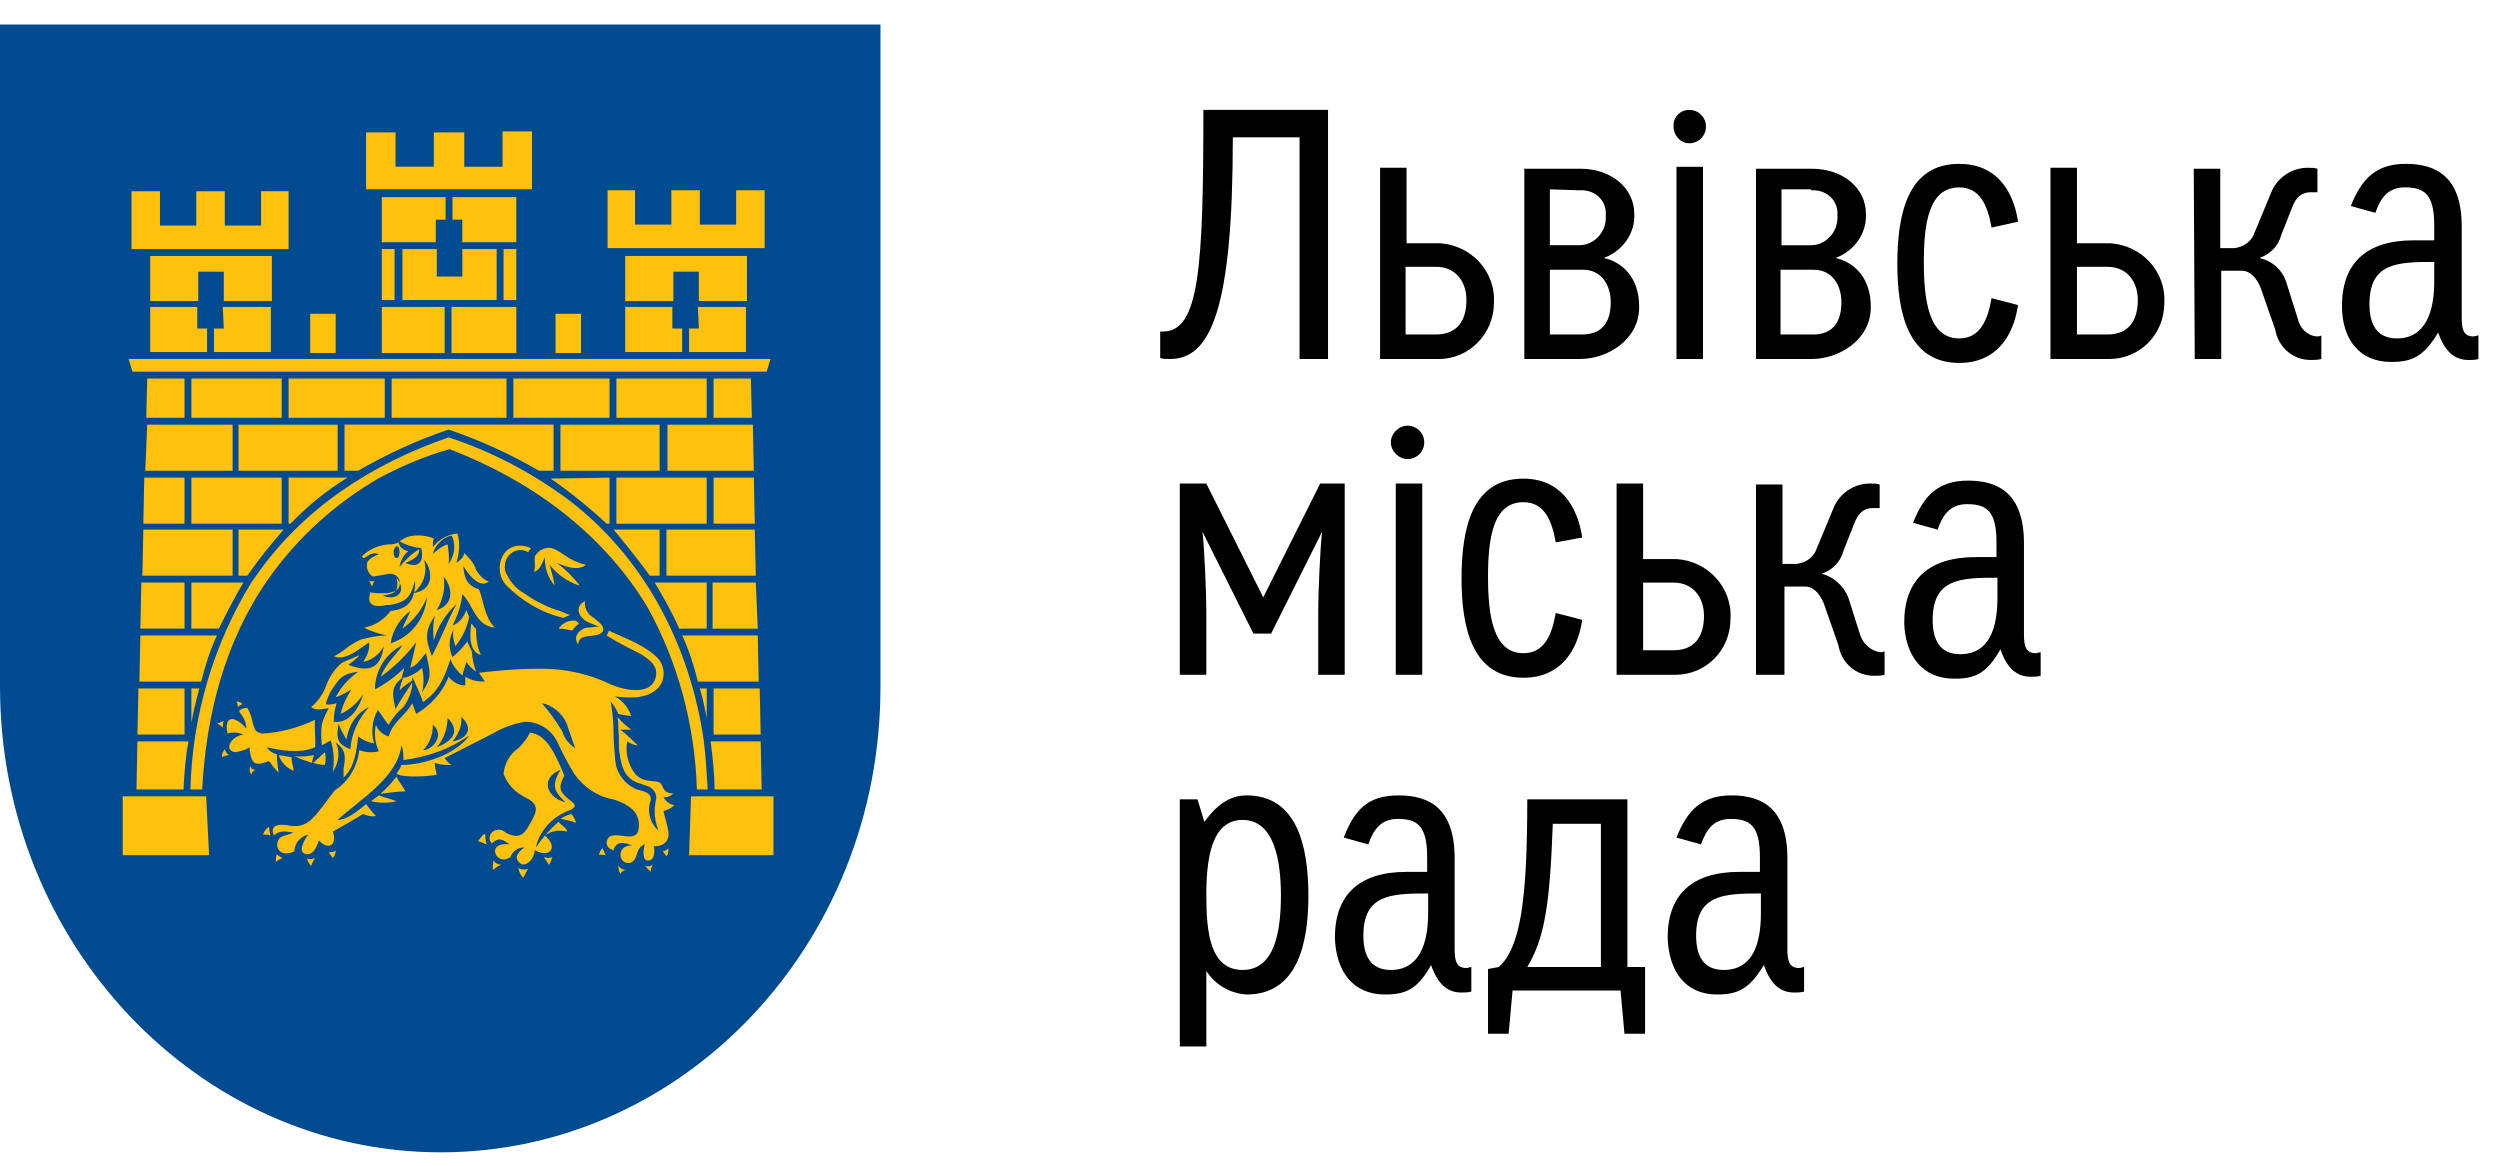 <svg width="268" height="125" viewBox="0 0 268 125" fill="none" xmlns="http://www.w3.org/2000/svg">
<rect width="268" height="125" fill="white"/>
<path d="M94.385 73.38V73.696C94.385 101.241 73.235 123.529 47.244 123.529C21.255 123.529 0 101.136 0 73.591V2.629H94.385V73.38Z" fill="#004A8F"/>
<path d="M35.669 91.989C35.564 91.779 35.354 91.569 35.249 91.359C35.354 91.359 35.881 91.359 35.986 91.149C35.994 91.459 35.88 91.761 35.669 91.989ZM43.455 84.841C43.245 84.315 42.72 83.79 42.508 83.265C41.983 83.893 41.458 84.525 40.824 85.051C40.824 85.156 42.193 84.841 43.455 84.841ZM33.355 92.83C33.46 92.515 33.565 92.304 33.775 91.989C33.46 92.094 33.145 92.199 32.935 91.989C32.935 92.304 33.145 92.62 33.355 92.83ZM40.616 85.261C40.299 85.471 40.089 85.681 39.774 85.891C40.673 86.102 41.609 86.102 42.508 85.891C41.983 85.681 41.143 85.471 40.616 85.261ZM61.766 88.205C61.66 87.89 61.449 87.469 61.239 87.259C60.827 87.369 60.435 87.547 60.081 87.784C60.606 87.89 61.241 87.995 61.766 88.205ZM23.254 77.587C23.464 77.587 23.779 77.902 23.884 78.007C23.884 77.797 23.884 77.482 23.989 77.272C23.779 77.377 23.464 77.482 23.254 77.587ZM24.096 80.319C23.885 80.548 23.771 80.85 23.779 81.161C23.989 81.056 24.304 80.951 24.621 80.951C24.306 80.846 24.201 80.636 24.096 80.319ZM51.979 89.361C51.664 89.571 51.454 89.886 51.242 90.201C51.559 90.201 51.767 90.413 52.189 90.518C51.979 90.096 52.084 89.676 51.979 89.361ZM30.303 91.989C30.093 91.884 29.882 91.779 29.672 91.569C29.567 91.884 29.567 92.094 29.567 92.409C29.773 92.209 30.026 92.064 30.303 91.989ZM29.041 89.571C28.936 89.571 28.831 88.625 28.831 88.625C28.533 88.828 28.31 89.123 28.198 89.466C28.514 89.466 28.724 89.466 29.041 89.571ZM60.292 78.428C60.502 79.163 61.028 79.793 61.66 80.214C61.344 79.268 61.028 78.428 60.712 77.48C60.187 76.429 59.24 75.589 58.081 75.379C58.923 76.324 59.66 77.375 60.291 78.428H60.292ZM48.508 79.478C49.875 79.268 50.927 78.218 49.455 76.852C49.56 77.797 49.138 78.743 48.508 79.478ZM46.824 80.109C48.191 79.583 49.558 78.533 47.981 76.957C47.981 78.112 47.562 79.268 46.824 80.109ZM45.349 80.424C46.297 80.424 47.771 78.848 46.402 77.692C46.402 78.743 46.085 79.689 45.349 80.424ZM71.13 85.471C71.246 85.69 71.411 85.879 71.612 86.025C71.812 86.171 72.043 86.269 72.287 86.312C71.972 86.627 71.55 86.837 71.128 86.942C71.235 87.574 71.55 88.415 71.655 89.152C71.76 89.886 71.445 90.728 70.078 90.728C70.201 91.147 70.163 91.597 69.973 91.989C69.866 92.199 69.551 92.304 69.236 92.199C69.131 92.094 69.026 91.989 69.026 91.779C68.919 91.359 69.026 90.939 69.131 90.516C68.184 90.833 68.394 91.779 67.972 92.199C67.762 92.515 67.342 92.62 66.922 92.409C66.815 92.304 66.71 92.304 66.71 92.199C66.29 91.674 66.5 90.623 67.762 90.623C66.92 90.306 66.078 90.098 65.763 91.149C65.343 91.043 65.133 90.833 65.026 90.411C65.133 88.52 67.869 90.516 68.394 89.15C68.604 88.415 68.499 87.574 67.972 86.942C67.342 86.312 66.5 85.891 65.658 85.681C63.974 85.366 62.502 84.315 61.554 82.948C60.896 81.86 60.298 80.737 59.765 79.583C59.458 78.922 58.968 78.363 58.352 77.971C57.737 77.58 57.023 77.373 56.294 77.375C55.067 77.573 53.888 78.001 52.821 78.638L47.666 81.265C47.876 81.582 48.086 81.79 48.403 82.002C47.769 82.002 47.244 82.002 46.614 81.792C46.614 82.212 46.718 82.632 46.824 83.053C46.402 83.158 43.35 83.473 42.508 82.948C42.72 82.632 42.93 82.317 43.035 82.002C45.456 82.002 48.928 80.846 50.297 78.848C48.191 80.319 45.77 81.161 43.245 81.475C43.245 80.949 43.245 80.424 43.035 79.899C42.615 83.368 38.617 85.681 36.196 87.888C37.248 87.888 38.3 86.942 39.247 86.207C39.562 86.627 39.879 87.049 40.299 87.469C39.879 87.574 39.352 87.469 38.932 87.259C37.88 87.89 36.828 88.52 35.671 89.15C36.196 90.518 35.249 91.252 34.197 90.096C33.987 90.621 33.672 91.672 32.828 91.569C31.777 91.359 32.723 89.886 33.04 89.468C32.198 89.676 31.566 90.411 31.566 91.254C30.093 91.989 29.357 90.833 29.882 89.991C30.093 89.571 30.724 89.571 31.461 89.255C30.724 89.15 29.988 88.94 29.357 89.571C28.831 88.31 30.093 88.31 31.145 88.52C32.618 88.73 33.355 87.995 34.197 86.944L35.881 84.734C37.353 83.788 38.3 82.212 38.51 80.424C39.142 80.636 39.879 80.741 40.614 80.531C40.195 79.647 40.084 78.647 40.299 77.692C40.509 78.323 41.036 78.743 41.668 78.953C42.088 77.377 43.455 76.745 44.192 75.379L44.614 76.534C46.192 75.589 47.454 74.223 48.086 72.54C48.508 73.065 49.138 73.486 49.875 73.486V72.54C50.507 72.96 51.242 73.065 51.979 73.065L51.347 72.12C53.241 71.909 55.24 71.699 57.134 71.699C59.87 71.594 62.502 72.015 65.026 73.17C66.29 73.801 69.656 74.853 70.288 72.645C70.603 71.384 69.656 70.752 68.709 70.121C67.447 69.491 66.185 68.861 65.026 68.125C65.133 67.915 65.238 67.81 65.238 67.6C67.025 68.44 69.236 69.176 70.603 70.647C71.34 71.594 71.34 72.96 70.498 73.801C69.339 74.958 67.342 74.852 65.868 74.643C66.71 75.064 67.342 75.799 67.657 76.745C67.237 76.745 66.71 76.64 66.29 76.534C66.078 76.009 65.765 75.589 65.448 75.168L65.553 75.694C65.658 76.534 65.763 77.375 65.763 78.218C65.763 79.373 65.868 80.529 65.973 81.687C66.064 82.338 66.327 82.954 66.734 83.471C67.141 83.988 67.677 84.388 68.289 84.63C68.709 84.736 69.131 84.841 69.446 85.051C69.761 85.261 69.761 85.471 69.761 85.786C69.552 86.351 69.521 86.966 69.672 87.549C69.822 88.131 70.147 88.654 70.603 89.047C70.182 88.051 70.073 86.951 70.288 85.891C70.498 85.261 70.183 84.63 69.551 84.315C69.131 84.21 68.709 83.998 68.289 83.893C66.815 83.263 66.605 82.002 66.395 80.634C66.29 79.899 66.395 79.058 66.29 78.323C66.29 77.797 66.29 77.375 66.185 76.85C66.605 77.375 67.132 77.797 67.657 78.218H66.5C67.342 78.848 67.762 79.373 68.394 79.899C67.972 79.899 67.552 79.689 67.235 79.478C67.129 80.084 67.149 80.704 67.294 81.301C67.439 81.898 67.707 82.459 68.079 82.948C68.709 83.683 69.446 83.683 70.393 83.788C71.34 83.893 70.708 85.051 72.182 85.051C72.048 85.193 71.884 85.304 71.702 85.376C71.521 85.449 71.325 85.481 71.13 85.471ZM69.131 92.83L69.761 93.46C69.761 93.145 69.866 92.935 69.973 92.62C69.866 92.83 69.551 92.935 69.131 92.83ZM71.445 91.779C71.655 91.569 71.655 91.254 71.655 90.939C71.445 91.149 71.235 91.254 71.025 91.254L71.445 91.779ZM25.99 75.484C25.883 75.274 25.356 75.168 25.356 75.168C25.463 75.379 25.463 75.694 25.568 75.904C25.463 75.694 25.778 75.589 25.99 75.484ZM66.29 92.725C66.29 93.04 66.29 93.355 66.5 93.67C66.71 93.355 66.815 93.355 67.132 93.25C66.71 93.25 66.395 93.04 66.29 92.725ZM55.557 93.04C55.662 93.46 55.767 93.777 56.082 94.091C56.294 93.775 56.399 93.46 56.607 93.145C56.294 93.25 55.872 93.25 55.557 93.04ZM58.291 91.884C58.503 92.199 58.713 92.409 58.818 92.725C59.133 92.304 59.028 92.304 59.24 91.884C58.933 91.989 58.598 91.989 58.291 91.884ZM53.768 92.725C53.243 92.62 53.031 92.515 52.926 92.199C52.821 92.515 52.821 92.935 52.821 93.25C53.241 93.04 53.241 92.83 53.768 92.725ZM64.606 90.939C64.291 91.149 64.291 91.464 64.186 91.674C64.396 91.569 64.711 91.674 64.921 91.674C64.816 91.464 64.711 91.149 64.606 90.939ZM60.081 82.527C57.766 83.473 58.713 85.576 60.606 85.996C59.45 84.841 59.03 84.315 60.081 82.527ZM60.818 89.15C59.975 88.94 59.133 89.045 58.398 89.571C59.87 90.728 59.028 92.094 57.346 91.147C57.134 92.409 56.294 92.832 55.872 92.62C54.82 91.884 55.767 91.254 56.187 90.833C55.864 90.837 55.55 90.94 55.286 91.128C55.023 91.316 54.824 91.579 54.715 91.884C53.663 92.62 52.821 91.569 53.136 90.939C53.346 90.623 53.768 90.413 54.61 90.518C53.663 89.781 53.348 89.886 52.716 90.411C52.564 90.257 52.48 90.05 52.48 89.833C52.48 89.617 52.564 89.41 52.716 89.255C52.811 89.156 52.925 89.077 53.052 89.022C53.178 88.968 53.314 88.94 53.452 88.94C53.59 88.94 53.726 88.968 53.852 89.022C53.979 89.077 54.093 89.156 54.188 89.255C55.242 89.781 55.872 89.781 56.504 88.835C56.819 88.31 57.134 87.784 57.346 87.259C57.661 86.312 57.134 85.891 56.294 85.471C55.242 84.946 54.4 84.105 53.978 82.948C54.083 81.897 54.61 80.846 55.557 80.214C56.082 79.689 56.504 79.163 56.819 78.533C58.713 78.743 59.66 81.159 60.502 83.158C59.66 84.63 60.187 85.051 61.239 85.893C61.764 86.312 61.764 86.522 61.134 86.837C59.345 87.469 57.871 88.94 57.451 90.833C58.143 89.826 58.956 88.908 59.87 88.098L60.185 88.415C60.502 88.625 60.712 88.835 60.819 89.15H60.818ZM28.831 81.582C29.146 82.002 29.462 82.422 29.882 82.843C29.76 82.183 29.689 81.516 29.672 80.846C29.251 80.739 28.831 80.529 28.621 80.109C29.988 80.424 32.093 80.846 33.777 80.109C33.882 79.163 33.67 78.218 33.777 77.165C31.988 78.007 30.093 78.533 28.094 78.638C27.777 78.533 27.569 78.533 27.357 78.218C27.147 77.797 27.042 77.27 26.937 76.85C26.83 76.534 26.725 76.219 26.515 75.904C26.305 75.799 25.463 76.114 25.673 76.324C26.095 76.85 26.41 77.48 26.41 78.112C26.102 77.712 25.705 77.387 25.251 77.165C24.201 76.745 24.201 78.007 24.411 78.638C24.936 78.428 25.57 78.533 26.095 78.743C24.621 78.953 23.991 80.529 25.253 80.634C25.778 80.529 26.303 80.424 26.725 80.109C26.937 81.897 27.25 82.212 28.831 81.582ZM50.507 66.862C50.402 68.02 50.19 69.806 51.557 70.227C51.137 69.386 51.032 68.335 51.032 67.39C50.822 67.283 50.717 66.966 50.507 66.862ZM35.459 74.118C35.249 74.538 35.039 74.958 34.934 75.484C35.354 75.589 35.669 75.484 36.091 75.379C35.884 76.024 35.778 76.697 35.776 77.375C37.46 77.587 38.51 75.904 38.932 74.433C38.3 75.379 37.458 76.114 36.511 76.534C36.723 75.589 37.143 74.748 37.67 73.908C37.143 74.223 36.616 74.538 35.986 74.748C36.511 73.698 37.353 72.75 38.405 72.013C36.721 72.225 36.406 72.647 35.459 74.118ZM39.562 75.799C38.195 76.429 37.353 77.797 37.143 79.268C36.828 78.743 36.511 78.218 36.301 77.587C35.986 79.163 36.196 79.793 37.563 80.319C37.67 78.638 38.405 77.06 39.562 75.799ZM43.14 69.176C41.351 70.016 40.194 71.909 40.194 73.906C41.352 73.292 42.416 72.513 43.35 71.594L43.035 72.75C43.877 72.54 44.614 72.225 45.245 71.594C45.455 72.457 45.455 73.358 45.245 74.221C46.403 72.54 46.087 72.015 45.666 70.018C45.141 70.543 44.824 71.279 43.982 71.594L44.614 68.859C43.539 70.266 42.263 71.506 40.826 72.54C41.246 71.279 42.51 70.121 43.14 69.176ZM43.982 65.496C43.42 65.907 42.944 66.425 42.583 67.02C42.222 67.616 41.983 68.277 41.878 68.966C44.087 68.23 45.561 66.339 45.772 64.024C45.236 65.375 44.323 66.544 43.14 67.39C43.35 66.757 43.772 66.127 43.982 65.496ZM45.456 60.029C45.877 61.397 45.349 62.765 44.297 63.603C45.245 63.393 45.877 63.078 46.087 62.132C46.192 61.397 45.981 60.554 45.456 60.029ZM48.403 57.402C47.92 57.523 47.479 57.772 47.126 58.124C46.774 58.475 46.524 58.916 46.402 59.399C46.824 58.978 47.349 58.558 47.981 58.348C48.086 59.083 48.191 59.714 48.086 60.449C48.718 59.609 48.928 58.348 48.403 57.4V57.402ZM47.56 61.817C47.771 63.078 47.456 64.341 46.824 65.391C48.613 64.866 48.613 63.078 47.56 61.817ZM48.928 64.761C47.777 65.809 46.94 67.155 46.508 68.65C46.402 67.81 46.402 66.862 46.614 66.024C45.455 67.705 45.666 68.65 46.297 70.332C47.244 68.545 47.981 66.547 48.928 64.761ZM41.036 63.813C42.088 64.446 43.877 63.708 42.508 61.922C42.825 63.393 42.298 63.708 41.036 63.813ZM42.195 59.188C42.195 59.504 42.298 59.819 42.508 59.819C42.72 59.819 42.825 59.609 42.825 59.188C42.825 58.768 42.72 58.558 42.508 58.558C42.298 58.663 42.195 58.978 42.195 59.188ZM35.249 75.904C34.617 76.009 33.882 76.219 33.355 75.799C34.092 75.168 34.617 74.433 34.934 73.591C35.267 72.618 35.848 71.749 36.618 71.069C37.248 70.752 37.88 70.543 38.51 70.227C38.3 70.647 37.67 70.964 37.353 71.277C39.879 72.225 40.826 71.384 41.141 69.281C40.918 69.706 40.605 70.076 40.223 70.367C39.841 70.658 39.401 70.862 38.932 70.964C39.352 70.332 39.669 69.596 39.562 68.861C38.617 69.491 36.933 70.962 35.776 70.332C35.986 70.332 36.511 69.911 36.723 69.806C37.353 69.281 37.985 68.861 38.722 68.545C39.562 68.335 40.509 68.125 41.456 68.125C40.616 67.915 39.772 67.705 39.037 67.283C40.196 67.073 41.141 66.442 41.878 65.496C43.877 65.286 44.509 64.234 44.509 62.236C44.192 63.183 44.087 63.813 43.35 64.341C42.825 64.656 42.088 64.866 41.456 64.866C40.406 65.076 39.247 65.076 39.669 63.603V63.498C40.194 63.603 40.826 63.603 41.353 63.603C42.193 63.498 43.035 63.288 42.825 62.237C42.72 61.817 42.3 61.502 41.773 61.502C41.141 61.607 40.614 61.712 39.984 61.817C39.742 61.664 39.552 61.442 39.439 61.179C39.326 60.916 39.296 60.625 39.352 60.344C39.562 59.819 40.194 59.609 40.616 59.399C39.669 59.083 39.352 59.819 38.932 59.819C38.827 59.714 38.827 59.714 38.827 59.609C39.247 59.188 39.774 58.873 40.299 58.663C40.824 58.453 41.458 58.348 41.983 58.348C42.193 58.348 42.508 58.243 42.72 58.138C42.825 58.663 43.245 58.978 43.77 59.083C43.245 59.504 42.93 60.134 42.825 60.765C43.455 60.029 44.087 59.399 44.929 58.873C45.035 59.714 43.982 60.134 43.455 60.344C45.139 61.082 45.456 59.819 45.139 58.768C44.326 58.684 43.538 58.434 42.825 58.033C43.14 57.822 43.455 57.611 43.876 57.507C44.719 57.295 45.666 57.4 46.508 57.716C46.402 58.033 46.402 58.348 46.402 58.663C46.714 58.248 47.109 57.903 47.562 57.649C48.015 57.395 48.516 57.239 49.033 57.19C49.348 58.241 49.243 59.294 48.928 60.344C49.348 60.029 49.665 59.819 49.77 59.294C50.295 59.819 50.82 60.344 51.032 61.082C51.349 61.607 51.769 62.132 52.401 62.343C51.349 63.183 50.085 61.397 49.665 60.66C49.77 62.027 50.085 62.763 51.349 63.183C51.874 64.446 51.874 66.022 53.033 67.283C50.927 67.073 50.715 64.761 49.56 63.708C49.455 64.866 49.035 66.022 48.508 67.073C49.243 66.757 49.77 66.127 49.98 65.391C50.085 65.602 50.19 65.917 50.295 66.127C50.085 67.283 49.56 68.335 48.823 69.281C48.613 68.755 48.508 68.125 48.613 67.493C48.363 67.94 48.224 68.44 48.205 68.952C48.187 69.464 48.291 69.973 48.508 70.437C49.138 69.911 49.665 69.386 50.085 68.755L50.61 69.911C50.61 70.647 50.822 71.384 51.032 72.013C50.631 71.717 50.277 71.363 49.982 70.962C49.875 71.487 49.665 71.909 49.56 72.435C49.035 71.909 48.508 71.384 48.296 70.647C47.981 71.594 47.666 72.54 47.139 73.382C46.718 74.116 46.088 74.748 45.349 75.274C45.035 74.328 44.614 73.486 44.192 72.54V72.96C43.667 73.275 43.245 73.591 42.825 74.011C42.93 73.486 43.035 72.96 43.35 72.54C41.773 73.486 42.088 74.538 42.403 76.009C42.928 75.064 43.562 74.116 44.192 73.17C44.192 74.116 43.772 75.064 43.245 75.799C42.615 76.324 42.088 76.955 41.668 77.692C41.246 77.27 40.931 76.641 40.509 76.116C39.879 77.167 39.774 78.533 40.089 79.689C39.472 79.6 38.89 79.346 38.405 78.953C38.195 80.529 38.09 82.107 36.828 83.368V82.422C37.038 81.161 37.143 80.424 35.986 79.583C36.511 80.634 36.301 81.792 35.671 82.737C35.867 81.615 35.794 80.462 35.459 79.373L34.512 79.899C34.407 79.132 34.407 78.354 34.512 77.587C34.724 76.955 34.934 76.429 35.249 75.904ZM59.87 67.39C60.396 67.39 60.818 67.493 61.344 67.598C61.554 67.283 61.764 67.073 62.081 66.862L61.764 66.547C61.402 66.493 61.031 66.544 60.696 66.693C60.36 66.842 60.074 67.084 59.87 67.39ZM39.879 62.868C39.984 62.658 39.984 62.447 40.194 62.237C40.097 62.289 39.988 62.316 39.878 62.316C39.768 62.316 39.659 62.289 39.562 62.237L39.879 62.868ZM54.293 62.763C55.977 64.446 58.081 65.707 60.396 66.232C60.607 66.127 60.922 66.022 61.134 65.917C60.607 65.812 60.187 65.496 59.66 65.391C58.422 64.966 57.253 64.364 56.187 63.603C55.417 63.165 54.794 62.506 54.4 61.712C53.875 60.975 54.083 59.819 54.82 59.294C55.073 59.099 55.379 58.984 55.698 58.965C56.017 58.947 56.335 59.025 56.609 59.188C56.714 59.083 56.819 58.873 56.924 58.768C53.978 57.505 52.609 60.975 54.293 62.763ZM63.659 66.232C63.337 66.067 63.074 65.807 62.904 65.488C62.735 65.168 62.668 64.805 62.712 64.446C61.764 64.866 61.764 65.917 62.922 66.652L64.186 67.178C63.764 67.178 63.344 67.283 62.922 67.283C62.187 67.388 61.344 68.23 61.975 69.071C62.081 67.705 63.974 68.545 64.606 67.705C64.921 67.073 63.974 66.547 63.659 66.232ZM33.672 80.951C32.935 81.056 32.303 81.161 31.566 81.056C32.198 81.371 32.83 81.582 33.46 81.792C33.46 81.477 33.567 81.266 33.672 80.951ZM27.357 82.527C26.937 82.422 26.937 82.422 26.832 82.107C26.771 82.261 26.749 82.428 26.768 82.593C26.786 82.758 26.844 82.915 26.937 83.053C27.042 82.632 27.147 82.737 27.357 82.527ZM34.829 82.002C34.934 81.552 34.934 81.084 34.829 80.634L33.565 81.792C33.987 81.897 34.407 82.002 34.829 82.002ZM31.251 81.161L29.883 80.951C30.093 81.687 30.724 82.317 31.461 82.632V82.422C31.356 82.002 31.251 81.582 31.251 81.161ZM58.188 58.873C57.871 58.978 57.554 59.294 57.346 59.609C57.241 60.134 57.451 60.765 57.241 61.292C57.871 61.187 58.188 60.241 58.398 59.716C58.398 60.87 58.713 61.922 59.449 62.763C59.345 62.027 59.133 61.292 58.923 60.554C59.765 61.605 60.818 62.343 62.081 62.765V62.658C61.344 61.817 60.607 60.975 59.66 60.344C60.502 60.66 61.87 61.292 62.817 60.554C61.984 60.358 61.198 60.001 60.502 59.504C59.66 58.978 59.133 58.453 58.188 58.873ZM67.025 32.906V37.743H73.127V35.218H72.077V32.904L67.025 32.906ZM76.18 79.478C76.39 81.161 76.6 82.948 76.6 84.63H81.653L81.546 79.478H76.18ZM62.291 33.641H59.555V37.846H62.29V33.643L62.291 33.641ZM65.133 20.395V26.598H81.968V20.395H78.915V24.074H75.022V20.397H71.97V24.074H68.077V20.397H65.131L65.133 20.395ZM15.571 50.462H24.936V45.522H15.783L15.573 50.462H15.571ZM80.072 27.439H67.025V32.275H72.182V29.121H74.916V32.274H80.074L80.072 27.439ZM23.256 68.125H15.046L14.941 73.065H21.57C21.992 71.384 22.517 69.701 23.254 68.125H23.256ZM14.627 84.629H19.68V84.42C19.783 82.737 19.888 81.159 20.205 79.478H14.73L14.626 84.63L14.627 84.629ZM73.868 91.674H82.917V85.366H74.078L73.868 91.674ZM13.26 91.674H22.414L22.099 85.366H13.153V91.674H13.26ZM35.986 33.641H33.252V37.846H35.986V33.641ZM81.233 68.125H73.131C73.868 69.701 74.393 71.384 74.815 73.065H81.338L81.233 68.125ZM75.76 73.801H75.025C75.34 74.852 75.55 75.904 75.76 76.955V73.801ZM74.92 35.219H73.868V37.743H79.97V32.906H74.815L74.92 35.219ZM39.247 14.087V20.29H57.029V14.087H53.873V17.873H49.77V14.19H46.507V17.87H42.403V14.192H39.247V14.087ZM23.993 35.219H22.939V37.743H29.041V32.906H23.884L23.991 35.219H23.993ZM82.18 39.844L82.6 38.478H13.784L14.205 39.844H82.18ZM16.098 32.906V37.743H22.2V35.218H21.15V32.904L16.098 32.906ZM29.041 27.439H16.098V32.275H21.255V29.121H23.989V32.274H29.146V27.439H29.041ZM14.099 20.395V26.703H30.936V20.5H27.989V24.179H24.096V20.502H21.041V24.179H17.148V20.502H14.1V20.395H14.099ZM40.931 37.848H47.666V32.906H40.929L40.931 37.848ZM55.345 32.906H48.403V37.848H55.349V32.906H55.345ZM53.241 26.703H49.562V29.647H46.825V26.703H43.142V32.17H53.243L53.241 26.703ZM55.347 26.703H53.978V32.17H55.347V26.703ZM55.347 21.131H48.508V23.551H49.558V25.969H55.347V21.132V21.131ZM40.931 32.17H42.298V26.703H40.931V32.17ZM46.718 23.549H47.769V21.131H40.931V25.968H46.718V23.549ZM21.36 73.804H20.518V77.482C20.728 76.221 21.043 75.065 21.36 73.804ZM75.758 51.201H66.078V56.141H75.758V51.201ZM71.445 56.772V61.714H81.021L80.916 56.772H71.445ZM81.231 67.39L81.021 62.449H76.39V67.391L81.231 67.39ZM76.496 40.58V44.786H80.599L80.494 40.58H76.496ZM65.341 56.141V51.199L59.028 51.304C61.144 52.767 63.149 54.384 65.028 56.141H65.341ZM70.708 45.522H60.082V50.462H70.712V45.522H70.708ZM71.445 50.462H80.811L80.706 45.522H71.55V50.462H71.445ZM76.497 51.199V56.14H80.916L80.811 51.199H76.497ZM75.758 67.388V62.447H70.181C71.13 64.024 72.077 65.707 72.812 67.39L75.758 67.388ZM81.546 78.743L81.441 73.801H76.497V78.743H81.546ZM65.343 40.58H55.03V44.786H65.343V40.58ZM40.721 51.199C43.14 49.937 45.561 48.886 48.191 48.15C56.714 51.41 64.501 56.98 69.341 64.971C72.709 70.964 74.496 77.797 74.706 84.63H75.865C75.758 82.843 75.653 81.056 75.443 79.373C73.971 69.176 69.026 59.609 60.712 53.406C56.819 50.567 52.611 48.361 48.086 46.888C39.879 49.727 32.513 54.457 27.462 61.712L26.937 62.447C22.852 69.14 20.602 76.791 20.413 84.63H21.675C22.097 76.641 24.096 68.755 28.724 62.13C31.883 57.612 35.986 53.931 40.721 51.199ZM69.658 61.712H70.708V56.77H65.765C65.868 56.875 67.974 59.399 69.658 61.712ZM66.08 44.786H75.758V40.58H66.08V44.786ZM30.409 56.77H25.568V61.712H26.515C27.674 60.029 29.041 58.348 30.409 56.77ZM15.047 67.388H19.783V62.447H15.151L15.046 67.39L15.047 67.388ZM30.2 51.199H20.516V56.14H30.197V51.199H30.2ZM15.364 56.14H19.783V51.199H15.467L15.364 56.14ZM30.2 40.58H20.516V44.786H30.197V40.58H30.2ZM19.783 73.801H14.839L14.732 78.743H19.785L19.783 73.801ZM24.835 56.772H15.364L15.259 61.712H24.938V56.77H24.833L24.835 56.772ZM41.248 40.58H30.937V44.786H41.248V40.58ZM37.25 51.199H30.937V56.14H31.147C32.961 54.238 35.012 52.578 37.25 51.199ZM41.985 44.786H54.297V40.58H41.983V44.786H41.985ZM26.093 62.446H20.516V67.388H23.462C24.304 65.705 25.146 64.024 26.093 62.446ZM48.084 46.045C51.452 47.201 54.711 48.672 57.764 50.46H59.343V45.52H36.933V50.46H38.405C41.478 48.672 44.719 47.193 48.084 46.045ZM15.783 40.58L15.678 44.786H19.781V40.58H15.783ZM36.196 45.522H25.568V50.462H36.196V45.522Z" fill="#FEC10D"/>
<path d="M132.159 14.725C132.159 33.331 129.739 38.484 125.424 38.484C125.109 38.484 124.687 38.484 124.374 38.379V35.54H124.687C128.581 35.54 129.002 28.601 129.002 11.781H142.366V38.484H139.313V14.725H132.159ZM150.678 28.601H153.939C156.043 28.601 157.202 30.177 157.202 32.176C157.202 34.174 156.36 35.855 153.939 35.855H150.68L150.678 28.601ZM160.148 32.491C160.358 29.127 157.727 26.288 154.361 26.078H150.783V17.984H147.944V38.484H154.258C157.519 38.484 160.148 35.75 160.148 32.491ZM169.724 28.917C171.618 28.917 172.67 30.493 172.67 32.386C172.67 34.804 171.511 35.855 169.617 35.855H166.146V28.917H169.724ZM169.302 20.402C170.776 20.295 172.036 21.243 172.143 22.714V23.344C172.143 24.92 170.881 26.288 169.302 26.288H166.146V20.295L169.302 20.4V20.402ZM163.305 38.482H169.407C172.25 38.482 175.721 36.486 175.721 32.911C175.721 29.652 173.827 28.074 171.933 27.656C173.932 26.918 175.301 25.027 175.194 22.924C175.194 20.19 172.775 18.087 169.407 18.087H163.41V38.484L163.305 38.482ZM182.561 17.88H179.718V38.486H182.561V17.88ZM182.876 13.569C182.878 13.334 182.832 13.1 182.743 12.882C182.654 12.665 182.522 12.467 182.355 12.301C182.189 12.134 181.991 12.003 181.773 11.914C181.555 11.825 181.322 11.78 181.087 11.783C180.865 11.779 180.645 11.821 180.439 11.904C180.234 11.987 180.047 12.111 179.89 12.268C179.733 12.424 179.609 12.611 179.526 12.816C179.442 13.022 179.4 13.242 179.403 13.464V13.569C179.403 14.516 180.14 15.357 181.087 15.357C181.322 15.359 181.556 15.314 181.774 15.225C181.992 15.136 182.19 15.005 182.356 14.838C182.523 14.672 182.654 14.474 182.744 14.256C182.833 14.038 182.878 13.804 182.876 13.569ZM194.451 28.918C196.345 28.918 197.397 30.494 197.397 32.388C197.397 34.806 196.24 35.857 194.346 35.857H190.872V28.918H194.451ZM194.134 20.404C195.608 20.297 196.87 21.244 196.975 22.715V23.346C196.975 24.922 195.713 26.29 194.134 26.29H190.977V20.297H194.134V20.404ZM188.136 38.484H194.241C197.082 38.484 200.553 36.487 200.553 32.913C200.553 29.654 198.659 28.076 196.765 27.658C198.764 26.92 200.133 25.029 200.028 22.926C200.028 20.192 197.607 18.089 194.241 18.089H188.241V38.486L188.136 38.484ZM216.336 23.768C215.811 20.297 213.917 17.565 210.024 17.565C204.551 17.565 203.394 22.821 203.394 28.288C203.394 33.543 204.551 38.906 210.024 38.906C213.917 38.906 215.811 36.172 216.336 32.703C216.336 32.703 214.759 32.283 213.495 31.967C213.075 34.386 212.233 36.279 210.024 36.279C206.76 36.279 206.235 32.178 206.235 28.078C206.235 23.978 206.76 20.089 210.024 20.089C212.233 20.089 213.075 21.98 213.495 24.398L216.336 23.768ZM222.65 28.603H225.912C228.016 28.603 229.173 30.179 229.173 32.178C229.173 34.176 228.331 35.857 225.912 35.857H222.65V28.603ZM232.014 32.493C232.224 29.129 229.595 26.29 226.227 26.08H222.65V17.984H219.809V38.484H226.122C229.385 38.484 232.014 35.857 232.014 32.491V32.493ZM235.277 38.486H238.116V29.022H240.327C241.063 29.022 241.8 29.547 242.327 30.81L243.904 35.33C244.221 37.221 245.798 38.589 247.692 38.589C248.114 38.589 248.429 38.589 248.849 38.484V35.96C248.639 36.065 248.534 36.065 248.324 36.065C247.272 35.96 246.535 35.12 246.325 34.174L245.063 30.177C244.641 28.917 243.589 27.971 242.222 27.656C243.379 27.234 244.221 26.393 244.536 25.237L245.693 22.293C246.115 21.138 246.745 20.61 247.692 20.61H248.429V18.089C248.114 17.984 247.692 17.984 247.377 17.984C245.693 17.984 244.116 19.034 243.484 20.61L241.695 24.922C241.38 25.868 240.538 26.498 239.485 26.603H238.011V18.089H235.17L235.277 38.486ZM260.951 30.179C260.951 33.44 260.004 36.277 256.953 36.277C254.742 36.277 254.006 34.701 254.006 32.6C254.006 28.183 256.953 28.078 260.951 28.078V30.179ZM256.321 38.801C258.53 38.801 259.794 38.275 261.371 35.648C262.108 37.75 263.16 38.59 264.634 38.59C264.949 38.59 265.369 38.59 265.686 38.486V35.96C265.474 35.96 265.369 36.065 265.159 36.065C264.107 36.065 263.897 35.33 263.897 34.069V24.292C263.897 19.034 261.266 17.563 257.9 17.563C254.742 17.563 253.164 19.14 252.007 22.083L254.637 22.819C255.163 21.348 255.9 20.085 257.795 20.085C259.899 20.085 260.951 20.822 260.951 24.187V25.763H258.742C253.584 25.763 251.06 28.286 251.06 32.806C251.06 36.275 252.849 38.801 256.321 38.801ZM144.365 51.837H141.522L135.42 64.033L129.318 51.837H126.476V72.337H129.319V65.398C129.319 63.717 129.107 58.46 128.897 56.989L134.368 67.922H136.262L141.734 56.989C141.524 58.565 141.314 63.717 141.314 65.398V72.337H144.154V51.835L144.365 51.837ZM152.467 51.837H149.626V72.337H152.467V51.837ZM152.677 47.422C152.679 47.187 152.634 46.953 152.545 46.735C152.455 46.517 152.324 46.319 152.157 46.153C151.991 45.986 151.793 45.855 151.575 45.766C151.357 45.677 151.123 45.632 150.888 45.634C149.941 45.634 149.099 46.475 149.099 47.422C149.099 48.368 149.941 49.208 150.888 49.208C151.123 49.211 151.356 49.166 151.574 49.077C151.792 48.988 151.99 48.856 152.157 48.69C152.323 48.524 152.455 48.326 152.544 48.108C152.634 47.891 152.679 47.657 152.677 47.422ZM169.617 57.62C169.092 54.15 167.198 51.312 163.305 51.312C157.832 51.312 156.677 56.567 156.677 62.036C156.677 67.29 157.832 72.652 163.305 72.652C167.198 72.652 169.092 69.92 169.617 66.449C169.617 66.449 168.04 66.029 166.778 65.714C166.356 68.132 165.514 70.025 163.305 70.025C160.043 70.025 159.516 65.924 159.516 61.824C159.516 57.725 160.042 53.835 163.305 53.835C165.514 53.835 166.356 55.726 166.776 58.145L169.617 57.62ZM176.141 62.456H179.403C181.509 62.456 182.666 64.033 182.666 66.029C182.666 68.025 181.824 69.708 179.403 69.708H176.143V62.455L176.141 62.456ZM185.507 66.344C185.717 62.98 183.086 60.141 179.72 59.931H176.141V51.837H173.3V72.337H179.615C182.876 72.337 185.507 69.71 185.507 66.344ZM188.453 72.337H191.294V62.875H193.504C194.241 62.875 194.976 63.4 195.503 64.663L197.082 69.183C197.397 71.076 198.974 72.444 200.868 72.444C201.29 72.444 201.605 72.444 202.027 72.337V69.813C201.815 69.918 201.71 69.918 201.5 69.918C200.448 69.708 199.711 68.973 199.396 68.027L198.134 64.033C197.607 62.77 196.555 61.824 195.293 61.509C196.45 61.089 197.292 60.248 197.607 59.09L198.764 56.147C199.186 54.991 199.816 54.465 200.763 54.465H201.5V51.938C201.185 51.833 200.763 51.833 200.448 51.833C198.764 51.833 197.187 52.884 196.555 54.46L194.766 58.772C194.451 59.717 193.609 60.348 192.556 60.455H191.082V51.938H188.241V72.333H188.453V72.337ZM214.127 64.033C214.127 67.292 213.285 70.13 210.129 70.13C207.919 70.13 207.182 68.554 207.182 66.449C207.182 62.034 210.129 61.929 214.127 61.929V64.033ZM209.497 72.757C211.706 72.757 212.97 72.232 214.442 69.605C215.179 71.707 216.231 72.547 217.705 72.547C218.02 72.547 218.44 72.547 218.757 72.442V69.918C218.545 69.918 218.44 70.023 218.23 70.023C217.178 70.023 216.968 69.288 216.968 68.027V58.25C216.968 52.993 214.337 51.522 210.971 51.522C207.813 51.522 206.235 53.098 205.078 56.042L207.708 56.777C208.234 55.306 208.971 54.045 210.866 54.045C212.97 54.045 214.022 54.781 214.022 58.145V59.721H211.813C206.655 59.721 204.131 62.245 204.131 66.764C204.236 70.236 206.025 72.757 209.497 72.757ZM129.318 95.989C129.318 92.1 129.843 87.895 133.211 87.895C136.579 87.895 137.314 92.207 137.314 95.989C137.314 99.775 136.684 103.978 133.211 103.978C129.739 103.978 129.318 99.986 129.318 95.989ZM126.476 112.179H129.319V104.085C129.788 104.817 130.423 105.428 131.172 105.866C131.922 106.305 132.765 106.559 133.633 106.609C138.998 106.609 140.26 101.351 140.26 95.989C140.26 90.627 138.998 85.266 133.633 85.266C131.634 85.266 130.265 86.529 129.107 88.105L128.37 85.687H126.476V112.179ZM153.097 97.882C153.097 101.141 152.152 103.98 149.099 103.98C146.89 103.98 146.153 102.404 146.153 100.301C146.153 95.884 149.099 95.779 153.097 95.779V97.882ZM148.469 106.609C150.678 106.609 151.94 106.083 153.412 103.455C154.151 105.556 155.203 106.399 156.675 106.399C156.99 106.399 157.412 106.399 157.727 106.293V103.665C157.517 103.665 157.412 103.77 157.202 103.77C156.15 103.77 155.938 103.034 155.938 101.772V91.995C155.938 86.739 153.309 85.266 149.941 85.266C146.573 85.266 145.206 86.842 144.048 89.786L146.68 90.523C147.205 89.051 147.942 87.788 149.836 87.788C151.94 87.788 152.992 88.525 152.992 91.889V93.466H150.783C145.628 93.466 143.101 95.989 143.101 100.511C143.206 104.085 144.996 106.609 148.469 106.609ZM163.725 103.665C165.619 100.511 166.146 96.832 166.461 88.315H171.616V103.665H163.725ZM163.725 85.687C163.725 96.516 162.99 101.562 160.674 103.665L159.516 103.875V110.813H161.726L162.148 106.188H173.722L174.142 110.813H176.352V103.665H174.457V85.687H163.725ZM188.768 97.882C188.768 101.141 187.926 103.98 184.77 103.98C182.561 103.98 181.824 102.404 181.824 100.301C181.824 95.884 184.77 95.779 188.768 95.779V97.882ZM184.033 106.609C186.242 106.609 187.506 106.083 189.083 103.455C189.82 105.556 190.872 106.399 192.346 106.399C192.662 106.399 193.082 106.399 193.399 106.293V103.665C193.188 103.665 193.082 103.77 192.872 103.77C191.819 103.77 191.609 103.034 191.609 101.772V91.995C191.609 86.739 188.978 85.266 185.612 85.266C182.456 85.266 180.877 86.842 179.72 89.786L182.349 90.523C182.876 89.051 183.613 87.788 185.507 87.788C187.611 87.788 188.663 88.525 188.663 91.889V93.466H186.454C181.297 93.466 178.773 95.989 178.773 100.511C178.878 104.085 180.667 106.609 184.033 106.609Z" fill="black"/>
</svg>
